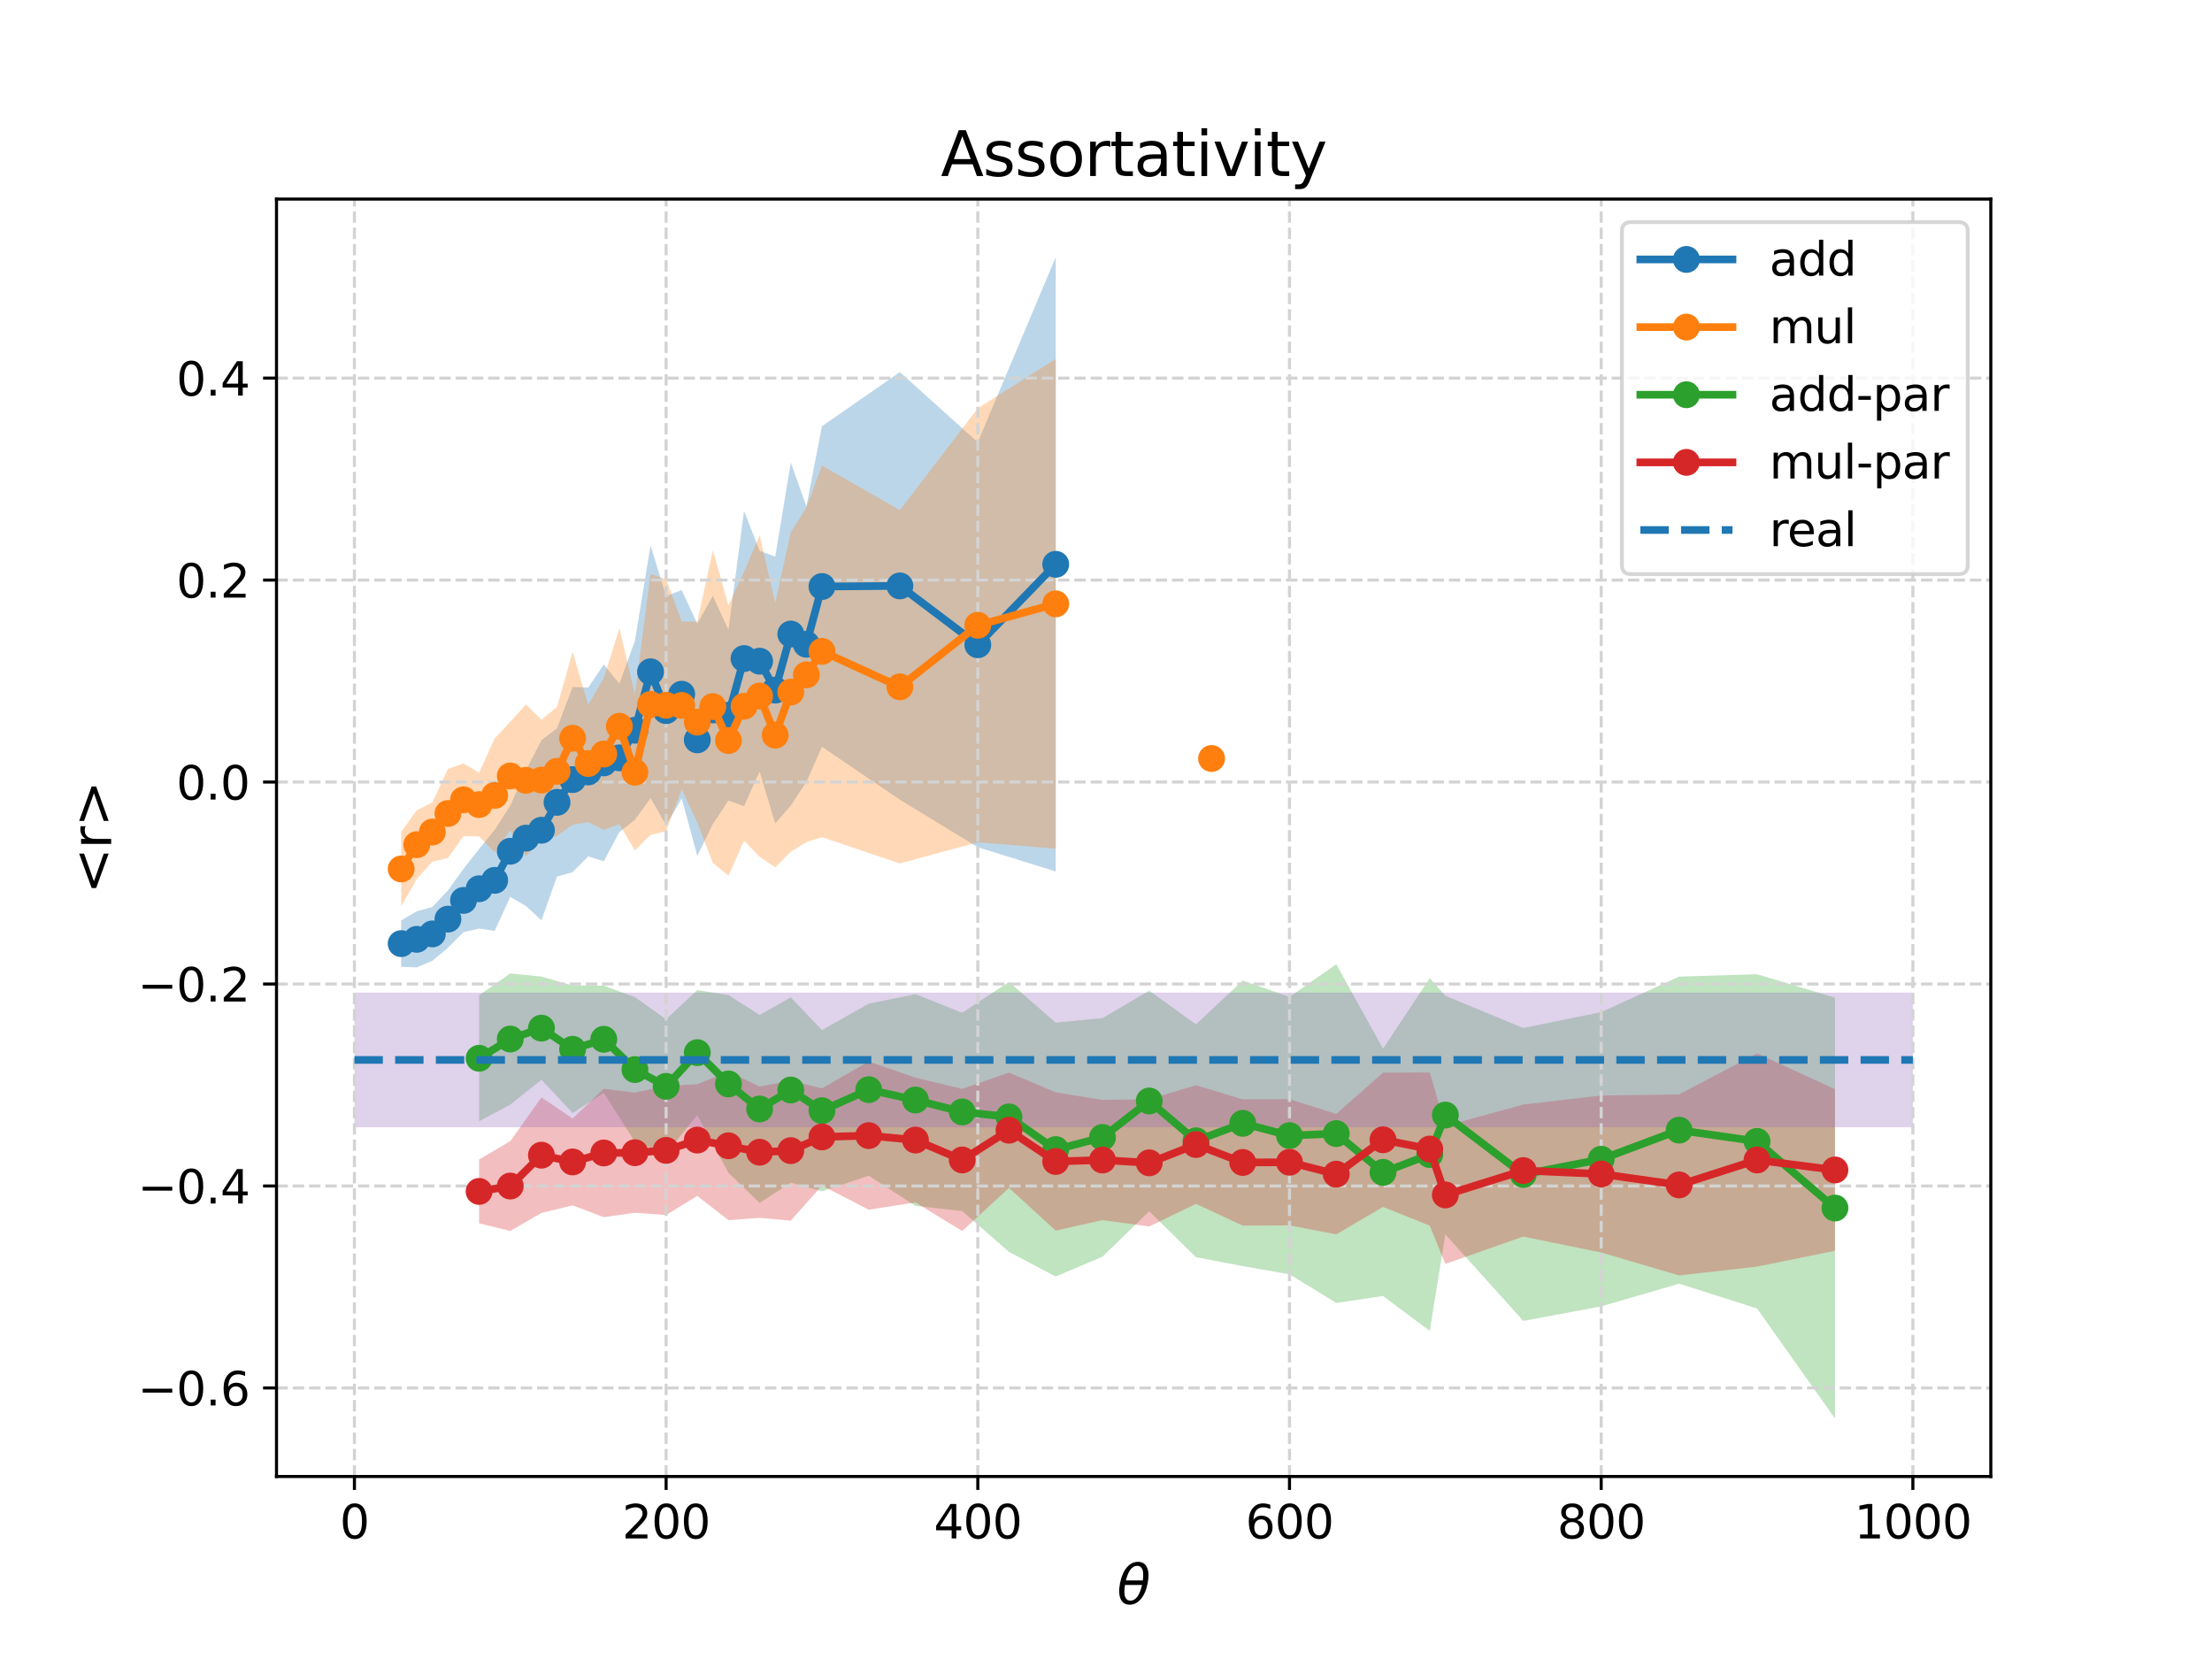<?xml version="1.0" encoding="utf-8" standalone="no"?>
<!DOCTYPE svg PUBLIC "-//W3C//DTD SVG 1.1//EN"
  "http://www.w3.org/Graphics/SVG/1.1/DTD/svg11.dtd">
<svg xmlns:xlink="http://www.w3.org/1999/xlink" width="576pt" height="432pt" viewBox="0 0 576 432" xmlns="http://www.w3.org/2000/svg" version="1.1">
 <defs>
  <style type="text/css">*{stroke-linejoin: round; stroke-linecap: butt}</style>
 </defs>
 <g id="figure_1">
  <g id="patch_1">
   <path d="M 0 432 
L 576 432 
L 576 0 
L 0 0 
z
" style="fill: #ffffff"/>
  </g>
  <g id="axes_1">
   <g id="patch_2">
    <path d="M 72 384.48 
L 518.4 384.48 
L 518.4 51.84 
L 72 51.84 
z
" style="fill: #ffffff"/>
   </g>
   <g id="PolyCollection_1">
    <path d="M 104.465 239.664 
L 104.465 251.77 
L 108.524 251.896 
L 112.582 250.205 
L 116.64 246.802 
L 120.698 242.72 
L 124.756 241.789 
L 128.815 242.391 
L 132.873 233.554 
L 136.931 235.917 
L 140.989 239.624 
L 145.047 228.245 
L 149.105 227.113 
L 153.164 223.01 
L 157.222 224.271 
L 161.28 216.676 
L 165.338 213.457 
L 169.396 207.845 
L 173.455 214.871 
L 177.513 207.897 
L 181.571 222.895 
L 185.629 214.563 
L 189.687 208.462 
L 193.745 209.935 
L 197.804 200.897 
L 201.862 214.45 
L 205.92 209.762 
L 209.978 203.637 
L 214.036 194.468 
L 234.327 208.243 
L 254.618 220.616 
L 274.909 226.93 
L 274.909 66.96 
L 274.909 66.96 
L 254.618 115.17 
L 234.327 96.897 
L 214.036 110.989 
L 209.978 131.876 
L 205.92 120.44 
L 201.862 144.948 
L 197.804 143.45 
L 193.745 133.046 
L 189.687 164.027 
L 185.629 155.165 
L 181.571 162.414 
L 177.513 153.647 
L 173.455 155.222 
L 169.396 142.02 
L 165.338 166.841 
L 161.28 178.012 
L 157.222 173.03 
L 153.164 179.031 
L 149.105 178.895 
L 145.047 189.614 
L 140.989 192.763 
L 136.931 200.589 
L 132.873 209.783 
L 128.815 216.082 
L 124.756 221.072 
L 120.698 226.212 
L 116.64 231.884 
L 112.582 236.164 
L 108.524 237.303 
L 104.465 239.664 
z
" clip-path="url(#p41d691b015)" style="fill: #1f77b4; fill-opacity: 0.3"/>
   </g>
   <g id="PolyCollection_2">
    <path d="M 104.465 216.55 
L 104.465 235.995 
L 108.524 228.903 
L 112.582 224.383 
L 116.64 223.429 
L 120.698 217.741 
L 124.756 217.803 
L 128.815 221.974 
L 132.873 216.187 
L 136.931 222.957 
L 140.989 218.854 
L 145.047 217.635 
L 149.105 214.777 
L 153.164 214.096 
L 157.222 216.09 
L 161.28 214.634 
L 165.338 221.466 
L 169.396 217.417 
L 173.455 216.453 
L 177.513 205.545 
L 181.571 214.216 
L 185.629 224.71 
L 189.687 228.021 
L 193.745 218.924 
L 197.804 223.116 
L 201.862 225.861 
L 205.92 221.798 
L 209.978 219.291 
L 214.036 218.006 
L 234.327 224.848 
L 254.618 219.326 
L 274.909 221.004 
L 274.909 93.478 
L 274.909 93.478 
L 254.618 106.31 
L 234.327 132.848 
L 214.036 121.213 
L 209.978 132.191 
L 205.92 138.645 
L 201.862 157.016 
L 197.804 139.378 
L 193.745 148.894 
L 189.687 157.65 
L 185.629 143.267 
L 181.571 161.858 
L 177.513 161.839 
L 173.455 150.833 
L 169.396 149.465 
L 165.338 180.73 
L 161.28 163.613 
L 157.222 176.602 
L 153.164 183.536 
L 149.105 169.701 
L 145.047 184.066 
L 140.989 187.408 
L 136.931 183.417 
L 132.873 187.935 
L 128.815 192.265 
L 124.756 201.228 
L 120.698 198.791 
L 116.64 200.238 
L 112.582 208.934 
L 108.524 210.999 
L 104.465 216.55 
z
" clip-path="url(#p41d691b015)" style="fill: #ff7f0e; fill-opacity: 0.3"/>
    <path d="M 315.491 127.643 
L 315.491 267.373 
L 315.491 127.643 
L 315.491 127.643 
z
" clip-path="url(#p41d691b015)" style="fill: #ff7f0e; fill-opacity: 0.3"/>
   </g>
   <g id="PolyCollection_3">
    <path d="M 124.756 259.166 
L 124.756 291.974 
L 132.873 287.645 
L 140.989 281.15 
L 149.105 289.832 
L 157.222 284.588 
L 165.338 297.372 
L 173.455 300.356 
L 181.571 290.387 
L 189.687 305.398 
L 197.804 313.244 
L 205.92 307.955 
L 214.036 310.193 
L 226.211 306.145 
L 238.385 314.004 
L 250.56 315.365 
L 262.735 325.993 
L 274.909 332.406 
L 287.084 327.229 
L 299.258 315.416 
L 311.433 327.371 
L 323.607 329.693 
L 335.782 331.823 
L 347.956 339.274 
L 360.131 337.476 
L 372.305 346.57 
L 376.364 321.433 
L 396.655 343.957 
L 416.945 340.177 
L 437.236 334.265 
L 457.527 340.721 
L 477.818 369.36 
L 477.818 259.781 
L 477.818 259.781 
L 457.527 253.691 
L 437.236 254.308 
L 416.945 263.554 
L 396.655 267.692 
L 376.364 259.295 
L 372.305 254.713 
L 360.131 273.081 
L 347.956 251.092 
L 335.782 259.594 
L 323.607 255.334 
L 311.433 266.733 
L 299.258 257.978 
L 287.084 265.118 
L 274.909 266.292 
L 262.735 255.682 
L 250.56 263.732 
L 238.385 258.875 
L 226.211 261.353 
L 214.036 268.242 
L 205.92 259.716 
L 197.804 264.304 
L 189.687 259.111 
L 181.571 257.827 
L 173.455 265.417 
L 165.338 259.656 
L 157.222 256.673 
L 149.105 256.632 
L 140.989 254.299 
L 132.873 253.477 
L 124.756 259.166 
z
" clip-path="url(#p41d691b015)" style="fill: #2ca02c; fill-opacity: 0.3"/>
   </g>
   <g id="PolyCollection_4">
    <path d="M 124.756 301.92 
L 124.756 318.559 
L 132.873 320.536 
L 140.989 315.856 
L 149.105 313.878 
L 157.222 316.934 
L 165.338 315.8 
L 173.455 316.392 
L 181.571 311.411 
L 189.687 317.731 
L 197.804 317.123 
L 205.92 317.854 
L 214.036 308.715 
L 226.211 315.001 
L 238.385 313.115 
L 250.56 320.555 
L 262.735 309.327 
L 274.909 320.451 
L 287.084 317.716 
L 299.258 319.365 
L 311.433 313.473 
L 323.607 319.151 
L 335.782 319.089 
L 347.956 321.425 
L 360.131 314.279 
L 372.305 319.151 
L 376.364 329.114 
L 396.655 322.005 
L 416.945 326.149 
L 437.236 332.123 
L 457.527 329.822 
L 477.818 325.702 
L 477.818 283.608 
L 477.818 283.608 
L 457.527 274.29 
L 437.236 284.97 
L 416.945 285.268 
L 396.655 287.617 
L 376.364 293.19 
L 372.305 279.267 
L 360.131 279.316 
L 347.956 290.069 
L 335.782 286.206 
L 323.607 286.26 
L 311.433 282.597 
L 299.258 286.238 
L 287.084 286.42 
L 274.909 284.442 
L 262.735 279.294 
L 250.56 283.542 
L 238.385 280.617 
L 226.211 276.413 
L 214.036 283.407 
L 205.92 281.391 
L 197.804 282.956 
L 189.687 278.987 
L 181.571 282.338 
L 173.455 282.731 
L 165.338 284.522 
L 157.222 283.524 
L 149.105 291.253 
L 140.989 285.756 
L 132.873 297.153 
L 124.756 301.92 
z
" clip-path="url(#p41d691b015)" style="fill: #d62728; fill-opacity: 0.3"/>
   </g>
   <g id="PolyCollection_5">
    <path d="M 92.291 258.474 
L 92.291 293.539 
L 498.109 293.539 
L 498.109 258.474 
L 498.109 258.474 
L 92.291 258.474 
z
" clip-path="url(#p41d691b015)" style="fill: #9467bd; fill-opacity: 0.3"/>
   </g>
   <g id="matplotlib.axis_1">
    <g id="xtick_1">
     <g id="line2d_1">
      <path d="M 92.291 384.48 
L 92.291 51.84 
" clip-path="url(#p41d691b015)" style="fill: none; stroke-dasharray: 2.96,1.28; stroke-dashoffset: 0; stroke: #d3d3d3; stroke-width: 0.8"/>
     </g>
     <g id="line2d_2">
      <defs>
       <path id="m07c02671c3" d="M 0 0 
L 0 3.5 
" style="stroke: #000000; stroke-width: 0.8"/>
      </defs>
      <g>
       <use xlink:href="#m07c02671c3" x="92.291" y="384.48" style="stroke: #000000; stroke-width: 0.8"/>
      </g>
     </g>
     <g id="text_1">
      <!-- 0 -->
      <g transform="translate(88.473 400.598) scale(0.12 -0.12)">
       <defs>
        <path id="DejaVuSans-30" d="M 2034 4250 
Q 1547 4250 1301 3770 
Q 1056 3291 1056 2328 
Q 1056 1369 1301 889 
Q 1547 409 2034 409 
Q 2525 409 2770 889 
Q 3016 1369 3016 2328 
Q 3016 3291 2770 3770 
Q 2525 4250 2034 4250 
z
M 2034 4750 
Q 2819 4750 3233 4129 
Q 3647 3509 3647 2328 
Q 3647 1150 3233 529 
Q 2819 -91 2034 -91 
Q 1250 -91 836 529 
Q 422 1150 422 2328 
Q 422 3509 836 4129 
Q 1250 4750 2034 4750 
z
" transform="scale(0.016)"/>
       </defs>
       <use xlink:href="#DejaVuSans-30"/>
      </g>
     </g>
    </g>
    <g id="xtick_2">
     <g id="line2d_3">
      <path d="M 173.455 384.48 
L 173.455 51.84 
" clip-path="url(#p41d691b015)" style="fill: none; stroke-dasharray: 2.96,1.28; stroke-dashoffset: 0; stroke: #d3d3d3; stroke-width: 0.8"/>
     </g>
     <g id="line2d_4">
      <g>
       <use xlink:href="#m07c02671c3" x="173.455" y="384.48" style="stroke: #000000; stroke-width: 0.8"/>
      </g>
     </g>
     <g id="text_2">
      <!-- 200 -->
      <g transform="translate(162.002 400.598) scale(0.12 -0.12)">
       <defs>
        <path id="DejaVuSans-32" d="M 1228 531 
L 3431 531 
L 3431 0 
L 469 0 
L 469 531 
Q 828 903 1448 1529 
Q 2069 2156 2228 2338 
Q 2531 2678 2651 2914 
Q 2772 3150 2772 3378 
Q 2772 3750 2511 3984 
Q 2250 4219 1831 4219 
Q 1534 4219 1204 4116 
Q 875 4013 500 3803 
L 500 4441 
Q 881 4594 1212 4672 
Q 1544 4750 1819 4750 
Q 2544 4750 2975 4387 
Q 3406 4025 3406 3419 
Q 3406 3131 3298 2873 
Q 3191 2616 2906 2266 
Q 2828 2175 2409 1742 
Q 1991 1309 1228 531 
z
" transform="scale(0.016)"/>
       </defs>
       <use xlink:href="#DejaVuSans-32"/>
       <use xlink:href="#DejaVuSans-30" x="63.623"/>
       <use xlink:href="#DejaVuSans-30" x="127.246"/>
      </g>
     </g>
    </g>
    <g id="xtick_3">
     <g id="line2d_5">
      <path d="M 254.618 384.48 
L 254.618 51.84 
" clip-path="url(#p41d691b015)" style="fill: none; stroke-dasharray: 2.96,1.28; stroke-dashoffset: 0; stroke: #d3d3d3; stroke-width: 0.8"/>
     </g>
     <g id="line2d_6">
      <g>
       <use xlink:href="#m07c02671c3" x="254.618" y="384.48" style="stroke: #000000; stroke-width: 0.8"/>
      </g>
     </g>
     <g id="text_3">
      <!-- 400 -->
      <g transform="translate(243.166 400.598) scale(0.12 -0.12)">
       <defs>
        <path id="DejaVuSans-34" d="M 2419 4116 
L 825 1625 
L 2419 1625 
L 2419 4116 
z
M 2253 4666 
L 3047 4666 
L 3047 1625 
L 3713 1625 
L 3713 1100 
L 3047 1100 
L 3047 0 
L 2419 0 
L 2419 1100 
L 313 1100 
L 313 1709 
L 2253 4666 
z
" transform="scale(0.016)"/>
       </defs>
       <use xlink:href="#DejaVuSans-34"/>
       <use xlink:href="#DejaVuSans-30" x="63.623"/>
       <use xlink:href="#DejaVuSans-30" x="127.246"/>
      </g>
     </g>
    </g>
    <g id="xtick_4">
     <g id="line2d_7">
      <path d="M 335.782 384.48 
L 335.782 51.84 
" clip-path="url(#p41d691b015)" style="fill: none; stroke-dasharray: 2.96,1.28; stroke-dashoffset: 0; stroke: #d3d3d3; stroke-width: 0.8"/>
     </g>
     <g id="line2d_8">
      <g>
       <use xlink:href="#m07c02671c3" x="335.782" y="384.48" style="stroke: #000000; stroke-width: 0.8"/>
      </g>
     </g>
     <g id="text_4">
      <!-- 600 -->
      <g transform="translate(324.329 400.598) scale(0.12 -0.12)">
       <defs>
        <path id="DejaVuSans-36" d="M 2113 2584 
Q 1688 2584 1439 2293 
Q 1191 2003 1191 1497 
Q 1191 994 1439 701 
Q 1688 409 2113 409 
Q 2538 409 2786 701 
Q 3034 994 3034 1497 
Q 3034 2003 2786 2293 
Q 2538 2584 2113 2584 
z
M 3366 4563 
L 3366 3988 
Q 3128 4100 2886 4159 
Q 2644 4219 2406 4219 
Q 1781 4219 1451 3797 
Q 1122 3375 1075 2522 
Q 1259 2794 1537 2939 
Q 1816 3084 2150 3084 
Q 2853 3084 3261 2657 
Q 3669 2231 3669 1497 
Q 3669 778 3244 343 
Q 2819 -91 2113 -91 
Q 1303 -91 875 529 
Q 447 1150 447 2328 
Q 447 3434 972 4092 
Q 1497 4750 2381 4750 
Q 2619 4750 2861 4703 
Q 3103 4656 3366 4563 
z
" transform="scale(0.016)"/>
       </defs>
       <use xlink:href="#DejaVuSans-36"/>
       <use xlink:href="#DejaVuSans-30" x="63.623"/>
       <use xlink:href="#DejaVuSans-30" x="127.246"/>
      </g>
     </g>
    </g>
    <g id="xtick_5">
     <g id="line2d_9">
      <path d="M 416.945 384.48 
L 416.945 51.84 
" clip-path="url(#p41d691b015)" style="fill: none; stroke-dasharray: 2.96,1.28; stroke-dashoffset: 0; stroke: #d3d3d3; stroke-width: 0.8"/>
     </g>
     <g id="line2d_10">
      <g>
       <use xlink:href="#m07c02671c3" x="416.945" y="384.48" style="stroke: #000000; stroke-width: 0.8"/>
      </g>
     </g>
     <g id="text_5">
      <!-- 800 -->
      <g transform="translate(405.493 400.598) scale(0.12 -0.12)">
       <defs>
        <path id="DejaVuSans-38" d="M 2034 2216 
Q 1584 2216 1326 1975 
Q 1069 1734 1069 1313 
Q 1069 891 1326 650 
Q 1584 409 2034 409 
Q 2484 409 2743 651 
Q 3003 894 3003 1313 
Q 3003 1734 2745 1975 
Q 2488 2216 2034 2216 
z
M 1403 2484 
Q 997 2584 770 2862 
Q 544 3141 544 3541 
Q 544 4100 942 4425 
Q 1341 4750 2034 4750 
Q 2731 4750 3128 4425 
Q 3525 4100 3525 3541 
Q 3525 3141 3298 2862 
Q 3072 2584 2669 2484 
Q 3125 2378 3379 2068 
Q 3634 1759 3634 1313 
Q 3634 634 3220 271 
Q 2806 -91 2034 -91 
Q 1263 -91 848 271 
Q 434 634 434 1313 
Q 434 1759 690 2068 
Q 947 2378 1403 2484 
z
M 1172 3481 
Q 1172 3119 1398 2916 
Q 1625 2713 2034 2713 
Q 2441 2713 2670 2916 
Q 2900 3119 2900 3481 
Q 2900 3844 2670 4047 
Q 2441 4250 2034 4250 
Q 1625 4250 1398 4047 
Q 1172 3844 1172 3481 
z
" transform="scale(0.016)"/>
       </defs>
       <use xlink:href="#DejaVuSans-38"/>
       <use xlink:href="#DejaVuSans-30" x="63.623"/>
       <use xlink:href="#DejaVuSans-30" x="127.246"/>
      </g>
     </g>
    </g>
    <g id="xtick_6">
     <g id="line2d_11">
      <path d="M 498.109 384.48 
L 498.109 51.84 
" clip-path="url(#p41d691b015)" style="fill: none; stroke-dasharray: 2.96,1.28; stroke-dashoffset: 0; stroke: #d3d3d3; stroke-width: 0.8"/>
     </g>
     <g id="line2d_12">
      <g>
       <use xlink:href="#m07c02671c3" x="498.109" y="384.48" style="stroke: #000000; stroke-width: 0.8"/>
      </g>
     </g>
     <g id="text_6">
      <!-- 1000 -->
      <g transform="translate(482.839 400.598) scale(0.12 -0.12)">
       <defs>
        <path id="DejaVuSans-31" d="M 794 531 
L 1825 531 
L 1825 4091 
L 703 3866 
L 703 4441 
L 1819 4666 
L 2450 4666 
L 2450 531 
L 3481 531 
L 3481 0 
L 794 0 
L 794 531 
z
" transform="scale(0.016)"/>
       </defs>
       <use xlink:href="#DejaVuSans-31"/>
       <use xlink:href="#DejaVuSans-30" x="63.623"/>
       <use xlink:href="#DejaVuSans-30" x="127.246"/>
       <use xlink:href="#DejaVuSans-30" x="190.869"/>
      </g>
     </g>
    </g>
    <g id="text_7">
     <!-- $\theta$ -->
     <g transform="translate(290.86 417.732) scale(0.14 -0.14)">
      <defs>
       <path id="DejaVuSans-Oblique-3b8" d="M 2913 2219 
L 925 2219 
Q 791 1284 928 888 
Q 1100 400 1566 400 
Q 2034 400 2391 891 
Q 2703 1322 2913 2219 
z
M 3009 2750 
Q 3094 3638 2984 3950 
Q 2813 4444 2353 4444 
Q 1875 4444 1525 3956 
Q 1250 3563 1034 2750 
L 3009 2750 
z
M 2444 4913 
Q 3194 4913 3494 4250 
Q 3794 3591 3566 2422 
Q 3341 1256 2781 594 
Q 2225 -72 1475 -72 
Q 722 -72 425 594 
Q 128 1256 353 2422 
Q 581 3591 1134 4250 
Q 1691 4913 2444 4913 
z
" transform="scale(0.016)"/>
      </defs>
      <use xlink:href="#DejaVuSans-Oblique-3b8" transform="translate(0 0.234)"/>
     </g>
    </g>
   </g>
   <g id="matplotlib.axis_2">
    <g id="ytick_1">
     <g id="line2d_13">
      <path d="M 72 361.414 
L 518.4 361.414 
" clip-path="url(#p41d691b015)" style="fill: none; stroke-dasharray: 2.96,1.28; stroke-dashoffset: 0; stroke: #d3d3d3; stroke-width: 0.8"/>
     </g>
     <g id="line2d_14">
      <defs>
       <path id="m428e7b9126" d="M 0 0 
L -3.5 0 
" style="stroke: #000000; stroke-width: 0.8"/>
      </defs>
      <g>
       <use xlink:href="#m428e7b9126" x="72" y="361.414" style="stroke: #000000; stroke-width: 0.8"/>
      </g>
     </g>
     <g id="text_8">
      <!-- −0.6 -->
      <g transform="translate(35.861 365.973) scale(0.12 -0.12)">
       <defs>
        <path id="DejaVuSans-2212" d="M 678 2272 
L 4684 2272 
L 4684 1741 
L 678 1741 
L 678 2272 
z
" transform="scale(0.016)"/>
        <path id="DejaVuSans-2e" d="M 684 794 
L 1344 794 
L 1344 0 
L 684 0 
L 684 794 
z
" transform="scale(0.016)"/>
       </defs>
       <use xlink:href="#DejaVuSans-2212"/>
       <use xlink:href="#DejaVuSans-30" x="83.789"/>
       <use xlink:href="#DejaVuSans-2e" x="147.412"/>
       <use xlink:href="#DejaVuSans-36" x="179.199"/>
      </g>
     </g>
    </g>
    <g id="ytick_2">
     <g id="line2d_15">
      <path d="M 72 308.823 
L 518.4 308.823 
" clip-path="url(#p41d691b015)" style="fill: none; stroke-dasharray: 2.96,1.28; stroke-dashoffset: 0; stroke: #d3d3d3; stroke-width: 0.8"/>
     </g>
     <g id="line2d_16">
      <g>
       <use xlink:href="#m428e7b9126" x="72" y="308.823" style="stroke: #000000; stroke-width: 0.8"/>
      </g>
     </g>
     <g id="text_9">
      <!-- −0.4 -->
      <g transform="translate(35.861 313.383) scale(0.12 -0.12)">
       <use xlink:href="#DejaVuSans-2212"/>
       <use xlink:href="#DejaVuSans-30" x="83.789"/>
       <use xlink:href="#DejaVuSans-2e" x="147.412"/>
       <use xlink:href="#DejaVuSans-34" x="179.199"/>
      </g>
     </g>
    </g>
    <g id="ytick_3">
     <g id="line2d_17">
      <path d="M 72 256.233 
L 518.4 256.233 
" clip-path="url(#p41d691b015)" style="fill: none; stroke-dasharray: 2.96,1.28; stroke-dashoffset: 0; stroke: #d3d3d3; stroke-width: 0.8"/>
     </g>
     <g id="line2d_18">
      <g>
       <use xlink:href="#m428e7b9126" x="72" y="256.233" style="stroke: #000000; stroke-width: 0.8"/>
      </g>
     </g>
     <g id="text_10">
      <!-- −0.2 -->
      <g transform="translate(35.861 260.792) scale(0.12 -0.12)">
       <use xlink:href="#DejaVuSans-2212"/>
       <use xlink:href="#DejaVuSans-30" x="83.789"/>
       <use xlink:href="#DejaVuSans-2e" x="147.412"/>
       <use xlink:href="#DejaVuSans-32" x="179.199"/>
      </g>
     </g>
    </g>
    <g id="ytick_4">
     <g id="line2d_19">
      <path d="M 72 203.643 
L 518.4 203.643 
" clip-path="url(#p41d691b015)" style="fill: none; stroke-dasharray: 2.96,1.28; stroke-dashoffset: 0; stroke: #d3d3d3; stroke-width: 0.8"/>
     </g>
     <g id="line2d_20">
      <g>
       <use xlink:href="#m428e7b9126" x="72" y="203.643" style="stroke: #000000; stroke-width: 0.8"/>
      </g>
     </g>
     <g id="text_11">
      <!-- 0.0 -->
      <g transform="translate(45.916 208.202) scale(0.12 -0.12)">
       <use xlink:href="#DejaVuSans-30"/>
       <use xlink:href="#DejaVuSans-2e" x="63.623"/>
       <use xlink:href="#DejaVuSans-30" x="95.41"/>
      </g>
     </g>
    </g>
    <g id="ytick_5">
     <g id="line2d_21">
      <path d="M 72 151.052 
L 518.4 151.052 
" clip-path="url(#p41d691b015)" style="fill: none; stroke-dasharray: 2.96,1.28; stroke-dashoffset: 0; stroke: #d3d3d3; stroke-width: 0.8"/>
     </g>
     <g id="line2d_22">
      <g>
       <use xlink:href="#m428e7b9126" x="72" y="151.052" style="stroke: #000000; stroke-width: 0.8"/>
      </g>
     </g>
     <g id="text_12">
      <!-- 0.2 -->
      <g transform="translate(45.916 155.612) scale(0.12 -0.12)">
       <use xlink:href="#DejaVuSans-30"/>
       <use xlink:href="#DejaVuSans-2e" x="63.623"/>
       <use xlink:href="#DejaVuSans-32" x="95.41"/>
      </g>
     </g>
    </g>
    <g id="ytick_6">
     <g id="line2d_23">
      <path d="M 72 98.462 
L 518.4 98.462 
" clip-path="url(#p41d691b015)" style="fill: none; stroke-dasharray: 2.96,1.28; stroke-dashoffset: 0; stroke: #d3d3d3; stroke-width: 0.8"/>
     </g>
     <g id="line2d_24">
      <g>
       <use xlink:href="#m428e7b9126" x="72" y="98.462" style="stroke: #000000; stroke-width: 0.8"/>
      </g>
     </g>
     <g id="text_13">
      <!-- 0.4 -->
      <g transform="translate(45.916 103.021) scale(0.12 -0.12)">
       <use xlink:href="#DejaVuSans-30"/>
       <use xlink:href="#DejaVuSans-2e" x="63.623"/>
       <use xlink:href="#DejaVuSans-34" x="95.41"/>
      </g>
     </g>
    </g>
    <g id="text_14">
     <!-- &lt;r&gt; -->
     <g transform="translate(28.949 232.769) rotate(-90) scale(0.14 -0.14)">
      <defs>
       <path id="DejaVuSans-3c" d="M 4684 3150 
L 1459 2003 
L 4684 863 
L 4684 294 
L 678 1747 
L 678 2266 
L 4684 3719 
L 4684 3150 
z
" transform="scale(0.016)"/>
       <path id="DejaVuSans-72" d="M 2631 2963 
Q 2534 3019 2420 3045 
Q 2306 3072 2169 3072 
Q 1681 3072 1420 2755 
Q 1159 2438 1159 1844 
L 1159 0 
L 581 0 
L 581 3500 
L 1159 3500 
L 1159 2956 
Q 1341 3275 1631 3429 
Q 1922 3584 2338 3584 
Q 2397 3584 2469 3576 
Q 2541 3569 2628 3553 
L 2631 2963 
z
" transform="scale(0.016)"/>
       <path id="DejaVuSans-3e" d="M 678 3150 
L 678 3719 
L 4684 2266 
L 4684 1747 
L 678 294 
L 678 863 
L 3897 2003 
L 678 3150 
z
" transform="scale(0.016)"/>
      </defs>
      <use xlink:href="#DejaVuSans-3c"/>
      <use xlink:href="#DejaVuSans-72" x="83.789"/>
      <use xlink:href="#DejaVuSans-3e" x="124.902"/>
     </g>
    </g>
   </g>
   <g id="line2d_25">
    <path d="M 104.465 245.717 
L 108.524 244.6 
L 112.582 243.185 
L 116.64 239.343 
L 120.698 234.466 
L 124.756 231.43 
L 128.815 229.237 
L 132.873 221.668 
L 136.931 218.253 
L 140.989 216.193 
L 145.047 208.929 
L 149.105 203.004 
L 153.164 201.02 
L 157.222 198.65 
L 161.28 197.344 
L 165.338 190.149 
L 169.396 174.932 
L 173.455 185.046 
L 177.513 180.772 
L 181.571 192.655 
L 185.629 184.864 
L 189.687 186.244 
L 193.745 171.49 
L 197.804 172.173 
L 201.862 179.699 
L 205.92 165.101 
L 209.978 167.757 
L 214.036 152.729 
L 234.327 152.57 
L 254.618 167.893 
L 274.909 146.945 
" clip-path="url(#p41d691b015)" style="fill: none; stroke: #1f77b4; stroke-width: 2; stroke-linecap: square"/>
    <defs>
     <path id="ma018780e17" d="M 0 3 
C 0.796 3 1.559 2.684 2.121 2.121 
C 2.684 1.559 3 0.796 3 0 
C 3 -0.796 2.684 -1.559 2.121 -2.121 
C 1.559 -2.684 0.796 -3 0 -3 
C -0.796 -3 -1.559 -2.684 -2.121 -2.121 
C -2.684 -1.559 -3 -0.796 -3 0 
C -3 0.796 -2.684 1.559 -2.121 2.121 
C -1.559 2.684 -0.796 3 0 3 
z
" style="stroke: #1f77b4"/>
    </defs>
    <g clip-path="url(#p41d691b015)">
     <use xlink:href="#ma018780e17" x="104.465" y="245.717" style="fill: #1f77b4; stroke: #1f77b4"/>
     <use xlink:href="#ma018780e17" x="108.524" y="244.6" style="fill: #1f77b4; stroke: #1f77b4"/>
     <use xlink:href="#ma018780e17" x="112.582" y="243.185" style="fill: #1f77b4; stroke: #1f77b4"/>
     <use xlink:href="#ma018780e17" x="116.64" y="239.343" style="fill: #1f77b4; stroke: #1f77b4"/>
     <use xlink:href="#ma018780e17" x="120.698" y="234.466" style="fill: #1f77b4; stroke: #1f77b4"/>
     <use xlink:href="#ma018780e17" x="124.756" y="231.43" style="fill: #1f77b4; stroke: #1f77b4"/>
     <use xlink:href="#ma018780e17" x="128.815" y="229.237" style="fill: #1f77b4; stroke: #1f77b4"/>
     <use xlink:href="#ma018780e17" x="132.873" y="221.668" style="fill: #1f77b4; stroke: #1f77b4"/>
     <use xlink:href="#ma018780e17" x="136.931" y="218.253" style="fill: #1f77b4; stroke: #1f77b4"/>
     <use xlink:href="#ma018780e17" x="140.989" y="216.193" style="fill: #1f77b4; stroke: #1f77b4"/>
     <use xlink:href="#ma018780e17" x="145.047" y="208.929" style="fill: #1f77b4; stroke: #1f77b4"/>
     <use xlink:href="#ma018780e17" x="149.105" y="203.004" style="fill: #1f77b4; stroke: #1f77b4"/>
     <use xlink:href="#ma018780e17" x="153.164" y="201.02" style="fill: #1f77b4; stroke: #1f77b4"/>
     <use xlink:href="#ma018780e17" x="157.222" y="198.65" style="fill: #1f77b4; stroke: #1f77b4"/>
     <use xlink:href="#ma018780e17" x="161.28" y="197.344" style="fill: #1f77b4; stroke: #1f77b4"/>
     <use xlink:href="#ma018780e17" x="165.338" y="190.149" style="fill: #1f77b4; stroke: #1f77b4"/>
     <use xlink:href="#ma018780e17" x="169.396" y="174.932" style="fill: #1f77b4; stroke: #1f77b4"/>
     <use xlink:href="#ma018780e17" x="173.455" y="185.046" style="fill: #1f77b4; stroke: #1f77b4"/>
     <use xlink:href="#ma018780e17" x="177.513" y="180.772" style="fill: #1f77b4; stroke: #1f77b4"/>
     <use xlink:href="#ma018780e17" x="181.571" y="192.655" style="fill: #1f77b4; stroke: #1f77b4"/>
     <use xlink:href="#ma018780e17" x="185.629" y="184.864" style="fill: #1f77b4; stroke: #1f77b4"/>
     <use xlink:href="#ma018780e17" x="189.687" y="186.244" style="fill: #1f77b4; stroke: #1f77b4"/>
     <use xlink:href="#ma018780e17" x="193.745" y="171.49" style="fill: #1f77b4; stroke: #1f77b4"/>
     <use xlink:href="#ma018780e17" x="197.804" y="172.173" style="fill: #1f77b4; stroke: #1f77b4"/>
     <use xlink:href="#ma018780e17" x="201.862" y="179.699" style="fill: #1f77b4; stroke: #1f77b4"/>
     <use xlink:href="#ma018780e17" x="205.92" y="165.101" style="fill: #1f77b4; stroke: #1f77b4"/>
     <use xlink:href="#ma018780e17" x="209.978" y="167.757" style="fill: #1f77b4; stroke: #1f77b4"/>
     <use xlink:href="#ma018780e17" x="214.036" y="152.729" style="fill: #1f77b4; stroke: #1f77b4"/>
     <use xlink:href="#ma018780e17" x="234.327" y="152.57" style="fill: #1f77b4; stroke: #1f77b4"/>
     <use xlink:href="#ma018780e17" x="254.618" y="167.893" style="fill: #1f77b4; stroke: #1f77b4"/>
     <use xlink:href="#ma018780e17" x="274.909" y="146.945" style="fill: #1f77b4; stroke: #1f77b4"/>
    </g>
   </g>
   <g id="line2d_26">
    <path d="M 104.465 226.272 
L 108.524 219.951 
L 112.582 216.659 
L 116.64 211.834 
L 120.698 208.266 
L 124.756 209.515 
L 128.815 207.119 
L 132.873 202.061 
L 136.931 203.187 
L 140.989 203.131 
L 145.047 200.851 
L 149.105 192.239 
L 153.164 198.816 
L 157.222 196.346 
L 161.28 189.123 
L 165.338 201.098 
L 169.396 183.441 
L 173.455 183.643 
L 177.513 183.692 
L 181.571 188.037 
L 185.629 183.989 
L 189.687 192.835 
L 193.745 183.909 
L 197.804 181.247 
L 201.862 191.438 
L 205.92 180.222 
L 209.978 175.741 
L 214.036 169.61 
L 234.327 178.848 
L 254.618 162.818 
L 274.909 157.241 
M 315.491 197.508 
" clip-path="url(#p41d691b015)" style="fill: none; stroke: #ff7f0e; stroke-width: 2; stroke-linecap: square"/>
    <defs>
     <path id="m44a3846832" d="M 0 3 
C 0.796 3 1.559 2.684 2.121 2.121 
C 2.684 1.559 3 0.796 3 0 
C 3 -0.796 2.684 -1.559 2.121 -2.121 
C 1.559 -2.684 0.796 -3 0 -3 
C -0.796 -3 -1.559 -2.684 -2.121 -2.121 
C -2.684 -1.559 -3 -0.796 -3 0 
C -3 0.796 -2.684 1.559 -2.121 2.121 
C -1.559 2.684 -0.796 3 0 3 
z
" style="stroke: #ff7f0e"/>
    </defs>
    <g clip-path="url(#p41d691b015)">
     <use xlink:href="#m44a3846832" x="104.465" y="226.272" style="fill: #ff7f0e; stroke: #ff7f0e"/>
     <use xlink:href="#m44a3846832" x="108.524" y="219.951" style="fill: #ff7f0e; stroke: #ff7f0e"/>
     <use xlink:href="#m44a3846832" x="112.582" y="216.659" style="fill: #ff7f0e; stroke: #ff7f0e"/>
     <use xlink:href="#m44a3846832" x="116.64" y="211.834" style="fill: #ff7f0e; stroke: #ff7f0e"/>
     <use xlink:href="#m44a3846832" x="120.698" y="208.266" style="fill: #ff7f0e; stroke: #ff7f0e"/>
     <use xlink:href="#m44a3846832" x="124.756" y="209.515" style="fill: #ff7f0e; stroke: #ff7f0e"/>
     <use xlink:href="#m44a3846832" x="128.815" y="207.119" style="fill: #ff7f0e; stroke: #ff7f0e"/>
     <use xlink:href="#m44a3846832" x="132.873" y="202.061" style="fill: #ff7f0e; stroke: #ff7f0e"/>
     <use xlink:href="#m44a3846832" x="136.931" y="203.187" style="fill: #ff7f0e; stroke: #ff7f0e"/>
     <use xlink:href="#m44a3846832" x="140.989" y="203.131" style="fill: #ff7f0e; stroke: #ff7f0e"/>
     <use xlink:href="#m44a3846832" x="145.047" y="200.851" style="fill: #ff7f0e; stroke: #ff7f0e"/>
     <use xlink:href="#m44a3846832" x="149.105" y="192.239" style="fill: #ff7f0e; stroke: #ff7f0e"/>
     <use xlink:href="#m44a3846832" x="153.164" y="198.816" style="fill: #ff7f0e; stroke: #ff7f0e"/>
     <use xlink:href="#m44a3846832" x="157.222" y="196.346" style="fill: #ff7f0e; stroke: #ff7f0e"/>
     <use xlink:href="#m44a3846832" x="161.28" y="189.123" style="fill: #ff7f0e; stroke: #ff7f0e"/>
     <use xlink:href="#m44a3846832" x="165.338" y="201.098" style="fill: #ff7f0e; stroke: #ff7f0e"/>
     <use xlink:href="#m44a3846832" x="169.396" y="183.441" style="fill: #ff7f0e; stroke: #ff7f0e"/>
     <use xlink:href="#m44a3846832" x="173.455" y="183.643" style="fill: #ff7f0e; stroke: #ff7f0e"/>
     <use xlink:href="#m44a3846832" x="177.513" y="183.692" style="fill: #ff7f0e; stroke: #ff7f0e"/>
     <use xlink:href="#m44a3846832" x="181.571" y="188.037" style="fill: #ff7f0e; stroke: #ff7f0e"/>
     <use xlink:href="#m44a3846832" x="185.629" y="183.989" style="fill: #ff7f0e; stroke: #ff7f0e"/>
     <use xlink:href="#m44a3846832" x="189.687" y="192.835" style="fill: #ff7f0e; stroke: #ff7f0e"/>
     <use xlink:href="#m44a3846832" x="193.745" y="183.909" style="fill: #ff7f0e; stroke: #ff7f0e"/>
     <use xlink:href="#m44a3846832" x="197.804" y="181.247" style="fill: #ff7f0e; stroke: #ff7f0e"/>
     <use xlink:href="#m44a3846832" x="201.862" y="191.438" style="fill: #ff7f0e; stroke: #ff7f0e"/>
     <use xlink:href="#m44a3846832" x="205.92" y="180.222" style="fill: #ff7f0e; stroke: #ff7f0e"/>
     <use xlink:href="#m44a3846832" x="209.978" y="175.741" style="fill: #ff7f0e; stroke: #ff7f0e"/>
     <use xlink:href="#m44a3846832" x="214.036" y="169.61" style="fill: #ff7f0e; stroke: #ff7f0e"/>
     <use xlink:href="#m44a3846832" x="234.327" y="178.848" style="fill: #ff7f0e; stroke: #ff7f0e"/>
     <use xlink:href="#m44a3846832" x="254.618" y="162.818" style="fill: #ff7f0e; stroke: #ff7f0e"/>
     <use xlink:href="#m44a3846832" x="274.909" y="157.241" style="fill: #ff7f0e; stroke: #ff7f0e"/>
     <use xlink:href="#m44a3846832" x="315.491" y="197.508" style="fill: #ff7f0e; stroke: #ff7f0e"/>
    </g>
   </g>
   <g id="line2d_27">
    <path d="M 124.756 275.57 
L 132.873 270.561 
L 140.989 267.725 
L 149.105 273.232 
L 157.222 270.631 
L 165.338 278.514 
L 173.455 282.886 
L 181.571 274.107 
L 189.687 282.255 
L 197.804 288.774 
L 205.92 283.836 
L 214.036 289.217 
L 226.211 283.749 
L 238.385 286.44 
L 250.56 289.548 
L 262.735 290.837 
L 274.909 299.349 
L 287.084 296.174 
L 299.258 286.697 
L 311.433 297.052 
L 323.607 292.514 
L 335.782 295.708 
L 347.956 295.183 
L 360.131 305.278 
L 372.305 300.641 
L 376.364 290.364 
L 396.655 305.824 
L 416.945 301.866 
L 437.236 294.287 
L 457.527 297.206 
L 477.818 314.57 
" clip-path="url(#p41d691b015)" style="fill: none; stroke: #2ca02c; stroke-width: 2; stroke-linecap: square"/>
    <defs>
     <path id="mda6d349a9c" d="M 0 3 
C 0.796 3 1.559 2.684 2.121 2.121 
C 2.684 1.559 3 0.796 3 0 
C 3 -0.796 2.684 -1.559 2.121 -2.121 
C 1.559 -2.684 0.796 -3 0 -3 
C -0.796 -3 -1.559 -2.684 -2.121 -2.121 
C -2.684 -1.559 -3 -0.796 -3 0 
C -3 0.796 -2.684 1.559 -2.121 2.121 
C -1.559 2.684 -0.796 3 0 3 
z
" style="stroke: #2ca02c"/>
    </defs>
    <g clip-path="url(#p41d691b015)">
     <use xlink:href="#mda6d349a9c" x="124.756" y="275.57" style="fill: #2ca02c; stroke: #2ca02c"/>
     <use xlink:href="#mda6d349a9c" x="132.873" y="270.561" style="fill: #2ca02c; stroke: #2ca02c"/>
     <use xlink:href="#mda6d349a9c" x="140.989" y="267.725" style="fill: #2ca02c; stroke: #2ca02c"/>
     <use xlink:href="#mda6d349a9c" x="149.105" y="273.232" style="fill: #2ca02c; stroke: #2ca02c"/>
     <use xlink:href="#mda6d349a9c" x="157.222" y="270.631" style="fill: #2ca02c; stroke: #2ca02c"/>
     <use xlink:href="#mda6d349a9c" x="165.338" y="278.514" style="fill: #2ca02c; stroke: #2ca02c"/>
     <use xlink:href="#mda6d349a9c" x="173.455" y="282.886" style="fill: #2ca02c; stroke: #2ca02c"/>
     <use xlink:href="#mda6d349a9c" x="181.571" y="274.107" style="fill: #2ca02c; stroke: #2ca02c"/>
     <use xlink:href="#mda6d349a9c" x="189.687" y="282.255" style="fill: #2ca02c; stroke: #2ca02c"/>
     <use xlink:href="#mda6d349a9c" x="197.804" y="288.774" style="fill: #2ca02c; stroke: #2ca02c"/>
     <use xlink:href="#mda6d349a9c" x="205.92" y="283.836" style="fill: #2ca02c; stroke: #2ca02c"/>
     <use xlink:href="#mda6d349a9c" x="214.036" y="289.217" style="fill: #2ca02c; stroke: #2ca02c"/>
     <use xlink:href="#mda6d349a9c" x="226.211" y="283.749" style="fill: #2ca02c; stroke: #2ca02c"/>
     <use xlink:href="#mda6d349a9c" x="238.385" y="286.44" style="fill: #2ca02c; stroke: #2ca02c"/>
     <use xlink:href="#mda6d349a9c" x="250.56" y="289.548" style="fill: #2ca02c; stroke: #2ca02c"/>
     <use xlink:href="#mda6d349a9c" x="262.735" y="290.837" style="fill: #2ca02c; stroke: #2ca02c"/>
     <use xlink:href="#mda6d349a9c" x="274.909" y="299.349" style="fill: #2ca02c; stroke: #2ca02c"/>
     <use xlink:href="#mda6d349a9c" x="287.084" y="296.174" style="fill: #2ca02c; stroke: #2ca02c"/>
     <use xlink:href="#mda6d349a9c" x="299.258" y="286.697" style="fill: #2ca02c; stroke: #2ca02c"/>
     <use xlink:href="#mda6d349a9c" x="311.433" y="297.052" style="fill: #2ca02c; stroke: #2ca02c"/>
     <use xlink:href="#mda6d349a9c" x="323.607" y="292.514" style="fill: #2ca02c; stroke: #2ca02c"/>
     <use xlink:href="#mda6d349a9c" x="335.782" y="295.708" style="fill: #2ca02c; stroke: #2ca02c"/>
     <use xlink:href="#mda6d349a9c" x="347.956" y="295.183" style="fill: #2ca02c; stroke: #2ca02c"/>
     <use xlink:href="#mda6d349a9c" x="360.131" y="305.278" style="fill: #2ca02c; stroke: #2ca02c"/>
     <use xlink:href="#mda6d349a9c" x="372.305" y="300.641" style="fill: #2ca02c; stroke: #2ca02c"/>
     <use xlink:href="#mda6d349a9c" x="376.364" y="290.364" style="fill: #2ca02c; stroke: #2ca02c"/>
     <use xlink:href="#mda6d349a9c" x="396.655" y="305.824" style="fill: #2ca02c; stroke: #2ca02c"/>
     <use xlink:href="#mda6d349a9c" x="416.945" y="301.866" style="fill: #2ca02c; stroke: #2ca02c"/>
     <use xlink:href="#mda6d349a9c" x="437.236" y="294.287" style="fill: #2ca02c; stroke: #2ca02c"/>
     <use xlink:href="#mda6d349a9c" x="457.527" y="297.206" style="fill: #2ca02c; stroke: #2ca02c"/>
     <use xlink:href="#mda6d349a9c" x="477.818" y="314.57" style="fill: #2ca02c; stroke: #2ca02c"/>
    </g>
   </g>
   <g id="line2d_28">
    <path d="M 124.756 310.24 
L 132.873 308.844 
L 140.989 300.806 
L 149.105 302.566 
L 157.222 300.229 
L 165.338 300.161 
L 173.455 299.561 
L 181.571 296.875 
L 189.687 298.359 
L 197.804 300.039 
L 205.92 299.623 
L 214.036 296.061 
L 226.211 295.707 
L 238.385 296.866 
L 250.56 302.048 
L 262.735 294.311 
L 274.909 302.447 
L 287.084 302.068 
L 299.258 302.801 
L 311.433 298.035 
L 323.607 302.706 
L 335.782 302.647 
L 347.956 305.747 
L 360.131 296.797 
L 372.305 299.209 
L 376.364 311.152 
L 396.655 304.811 
L 416.945 305.708 
L 437.236 308.547 
L 457.527 302.056 
L 477.818 304.655 
" clip-path="url(#p41d691b015)" style="fill: none; stroke: #d62728; stroke-width: 2; stroke-linecap: square"/>
    <defs>
     <path id="mc1192f3623" d="M 0 3 
C 0.796 3 1.559 2.684 2.121 2.121 
C 2.684 1.559 3 0.796 3 0 
C 3 -0.796 2.684 -1.559 2.121 -2.121 
C 1.559 -2.684 0.796 -3 0 -3 
C -0.796 -3 -1.559 -2.684 -2.121 -2.121 
C -2.684 -1.559 -3 -0.796 -3 0 
C -3 0.796 -2.684 1.559 -2.121 2.121 
C -1.559 2.684 -0.796 3 0 3 
z
" style="stroke: #d62728"/>
    </defs>
    <g clip-path="url(#p41d691b015)">
     <use xlink:href="#mc1192f3623" x="124.756" y="310.24" style="fill: #d62728; stroke: #d62728"/>
     <use xlink:href="#mc1192f3623" x="132.873" y="308.844" style="fill: #d62728; stroke: #d62728"/>
     <use xlink:href="#mc1192f3623" x="140.989" y="300.806" style="fill: #d62728; stroke: #d62728"/>
     <use xlink:href="#mc1192f3623" x="149.105" y="302.566" style="fill: #d62728; stroke: #d62728"/>
     <use xlink:href="#mc1192f3623" x="157.222" y="300.229" style="fill: #d62728; stroke: #d62728"/>
     <use xlink:href="#mc1192f3623" x="165.338" y="300.161" style="fill: #d62728; stroke: #d62728"/>
     <use xlink:href="#mc1192f3623" x="173.455" y="299.561" style="fill: #d62728; stroke: #d62728"/>
     <use xlink:href="#mc1192f3623" x="181.571" y="296.875" style="fill: #d62728; stroke: #d62728"/>
     <use xlink:href="#mc1192f3623" x="189.687" y="298.359" style="fill: #d62728; stroke: #d62728"/>
     <use xlink:href="#mc1192f3623" x="197.804" y="300.039" style="fill: #d62728; stroke: #d62728"/>
     <use xlink:href="#mc1192f3623" x="205.92" y="299.623" style="fill: #d62728; stroke: #d62728"/>
     <use xlink:href="#mc1192f3623" x="214.036" y="296.061" style="fill: #d62728; stroke: #d62728"/>
     <use xlink:href="#mc1192f3623" x="226.211" y="295.707" style="fill: #d62728; stroke: #d62728"/>
     <use xlink:href="#mc1192f3623" x="238.385" y="296.866" style="fill: #d62728; stroke: #d62728"/>
     <use xlink:href="#mc1192f3623" x="250.56" y="302.048" style="fill: #d62728; stroke: #d62728"/>
     <use xlink:href="#mc1192f3623" x="262.735" y="294.311" style="fill: #d62728; stroke: #d62728"/>
     <use xlink:href="#mc1192f3623" x="274.909" y="302.447" style="fill: #d62728; stroke: #d62728"/>
     <use xlink:href="#mc1192f3623" x="287.084" y="302.068" style="fill: #d62728; stroke: #d62728"/>
     <use xlink:href="#mc1192f3623" x="299.258" y="302.801" style="fill: #d62728; stroke: #d62728"/>
     <use xlink:href="#mc1192f3623" x="311.433" y="298.035" style="fill: #d62728; stroke: #d62728"/>
     <use xlink:href="#mc1192f3623" x="323.607" y="302.706" style="fill: #d62728; stroke: #d62728"/>
     <use xlink:href="#mc1192f3623" x="335.782" y="302.647" style="fill: #d62728; stroke: #d62728"/>
     <use xlink:href="#mc1192f3623" x="347.956" y="305.747" style="fill: #d62728; stroke: #d62728"/>
     <use xlink:href="#mc1192f3623" x="360.131" y="296.797" style="fill: #d62728; stroke: #d62728"/>
     <use xlink:href="#mc1192f3623" x="372.305" y="299.209" style="fill: #d62728; stroke: #d62728"/>
     <use xlink:href="#mc1192f3623" x="376.364" y="311.152" style="fill: #d62728; stroke: #d62728"/>
     <use xlink:href="#mc1192f3623" x="396.655" y="304.811" style="fill: #d62728; stroke: #d62728"/>
     <use xlink:href="#mc1192f3623" x="416.945" y="305.708" style="fill: #d62728; stroke: #d62728"/>
     <use xlink:href="#mc1192f3623" x="437.236" y="308.547" style="fill: #d62728; stroke: #d62728"/>
     <use xlink:href="#mc1192f3623" x="457.527" y="302.056" style="fill: #d62728; stroke: #d62728"/>
     <use xlink:href="#mc1192f3623" x="477.818" y="304.655" style="fill: #d62728; stroke: #d62728"/>
    </g>
   </g>
   <g id="LineCollection_1">
    <path d="M 92.291 276.006 
L 498.109 276.006 
" clip-path="url(#p41d691b015)" style="fill: none; stroke-dasharray: 7.4,3.2; stroke-dashoffset: 0; stroke: #1f77b4; stroke-width: 2"/>
   </g>
   <g id="patch_3">
    <path d="M 72 384.48 
L 72 51.84 
" style="fill: none; stroke: #000000; stroke-width: 0.8; stroke-linejoin: miter; stroke-linecap: square"/>
   </g>
   <g id="patch_4">
    <path d="M 518.4 384.48 
L 518.4 51.84 
" style="fill: none; stroke: #000000; stroke-width: 0.8; stroke-linejoin: miter; stroke-linecap: square"/>
   </g>
   <g id="patch_5">
    <path d="M 72 384.48 
L 518.4 384.48 
" style="fill: none; stroke: #000000; stroke-width: 0.8; stroke-linejoin: miter; stroke-linecap: square"/>
   </g>
   <g id="patch_6">
    <path d="M 72 51.84 
L 518.4 51.84 
" style="fill: none; stroke: #000000; stroke-width: 0.8; stroke-linejoin: miter; stroke-linecap: square"/>
   </g>
   <g id="text_15">
    <!-- Assortativity -->
    <g transform="translate(244.982 45.84) scale(0.16 -0.16)">
     <defs>
      <path id="DejaVuSans-41" d="M 2188 4044 
L 1331 1722 
L 3047 1722 
L 2188 4044 
z
M 1831 4666 
L 2547 4666 
L 4325 0 
L 3669 0 
L 3244 1197 
L 1141 1197 
L 716 0 
L 50 0 
L 1831 4666 
z
" transform="scale(0.016)"/>
      <path id="DejaVuSans-73" d="M 2834 3397 
L 2834 2853 
Q 2591 2978 2328 3040 
Q 2066 3103 1784 3103 
Q 1356 3103 1142 2972 
Q 928 2841 928 2578 
Q 928 2378 1081 2264 
Q 1234 2150 1697 2047 
L 1894 2003 
Q 2506 1872 2764 1633 
Q 3022 1394 3022 966 
Q 3022 478 2636 193 
Q 2250 -91 1575 -91 
Q 1294 -91 989 -36 
Q 684 19 347 128 
L 347 722 
Q 666 556 975 473 
Q 1284 391 1588 391 
Q 1994 391 2212 530 
Q 2431 669 2431 922 
Q 2431 1156 2273 1281 
Q 2116 1406 1581 1522 
L 1381 1569 
Q 847 1681 609 1914 
Q 372 2147 372 2553 
Q 372 3047 722 3315 
Q 1072 3584 1716 3584 
Q 2034 3584 2315 3537 
Q 2597 3491 2834 3397 
z
" transform="scale(0.016)"/>
      <path id="DejaVuSans-6f" d="M 1959 3097 
Q 1497 3097 1228 2736 
Q 959 2375 959 1747 
Q 959 1119 1226 758 
Q 1494 397 1959 397 
Q 2419 397 2687 759 
Q 2956 1122 2956 1747 
Q 2956 2369 2687 2733 
Q 2419 3097 1959 3097 
z
M 1959 3584 
Q 2709 3584 3137 3096 
Q 3566 2609 3566 1747 
Q 3566 888 3137 398 
Q 2709 -91 1959 -91 
Q 1206 -91 779 398 
Q 353 888 353 1747 
Q 353 2609 779 3096 
Q 1206 3584 1959 3584 
z
" transform="scale(0.016)"/>
      <path id="DejaVuSans-74" d="M 1172 4494 
L 1172 3500 
L 2356 3500 
L 2356 3053 
L 1172 3053 
L 1172 1153 
Q 1172 725 1289 603 
Q 1406 481 1766 481 
L 2356 481 
L 2356 0 
L 1766 0 
Q 1100 0 847 248 
Q 594 497 594 1153 
L 594 3053 
L 172 3053 
L 172 3500 
L 594 3500 
L 594 4494 
L 1172 4494 
z
" transform="scale(0.016)"/>
      <path id="DejaVuSans-61" d="M 2194 1759 
Q 1497 1759 1228 1600 
Q 959 1441 959 1056 
Q 959 750 1161 570 
Q 1363 391 1709 391 
Q 2188 391 2477 730 
Q 2766 1069 2766 1631 
L 2766 1759 
L 2194 1759 
z
M 3341 1997 
L 3341 0 
L 2766 0 
L 2766 531 
Q 2569 213 2275 61 
Q 1981 -91 1556 -91 
Q 1019 -91 701 211 
Q 384 513 384 1019 
Q 384 1609 779 1909 
Q 1175 2209 1959 2209 
L 2766 2209 
L 2766 2266 
Q 2766 2663 2505 2880 
Q 2244 3097 1772 3097 
Q 1472 3097 1187 3025 
Q 903 2953 641 2809 
L 641 3341 
Q 956 3463 1253 3523 
Q 1550 3584 1831 3584 
Q 2591 3584 2966 3190 
Q 3341 2797 3341 1997 
z
" transform="scale(0.016)"/>
      <path id="DejaVuSans-69" d="M 603 3500 
L 1178 3500 
L 1178 0 
L 603 0 
L 603 3500 
z
M 603 4863 
L 1178 4863 
L 1178 4134 
L 603 4134 
L 603 4863 
z
" transform="scale(0.016)"/>
      <path id="DejaVuSans-76" d="M 191 3500 
L 800 3500 
L 1894 563 
L 2988 3500 
L 3597 3500 
L 2284 0 
L 1503 0 
L 191 3500 
z
" transform="scale(0.016)"/>
      <path id="DejaVuSans-79" d="M 2059 -325 
Q 1816 -950 1584 -1140 
Q 1353 -1331 966 -1331 
L 506 -1331 
L 506 -850 
L 844 -850 
Q 1081 -850 1212 -737 
Q 1344 -625 1503 -206 
L 1606 56 
L 191 3500 
L 800 3500 
L 1894 763 
L 2988 3500 
L 3597 3500 
L 2059 -325 
z
" transform="scale(0.016)"/>
     </defs>
     <use xlink:href="#DejaVuSans-41"/>
     <use xlink:href="#DejaVuSans-73" x="68.408"/>
     <use xlink:href="#DejaVuSans-73" x="120.508"/>
     <use xlink:href="#DejaVuSans-6f" x="172.607"/>
     <use xlink:href="#DejaVuSans-72" x="233.789"/>
     <use xlink:href="#DejaVuSans-74" x="274.902"/>
     <use xlink:href="#DejaVuSans-61" x="314.111"/>
     <use xlink:href="#DejaVuSans-74" x="375.391"/>
     <use xlink:href="#DejaVuSans-69" x="414.6"/>
     <use xlink:href="#DejaVuSans-76" x="442.383"/>
     <use xlink:href="#DejaVuSans-69" x="501.562"/>
     <use xlink:href="#DejaVuSans-74" x="529.346"/>
     <use xlink:href="#DejaVuSans-79" x="568.555"/>
    </g>
   </g>
   <g id="legend_1">
    <g id="patch_7">
     <path d="M 424.738 149.509 
L 510 149.509 
Q 512.4 149.509 512.4 147.109 
L 512.4 60.24 
Q 512.4 57.84 510 57.84 
L 424.738 57.84 
Q 422.338 57.84 422.338 60.24 
L 422.338 147.109 
Q 422.338 149.509 424.738 149.509 
z
" style="fill: #ffffff; opacity: 0.8; stroke: #cccccc; stroke-linejoin: miter"/>
    </g>
    <g id="line2d_29">
     <path d="M 427.138 67.558 
L 439.138 67.558 
L 451.138 67.558 
" style="fill: none; stroke: #1f77b4; stroke-width: 2; stroke-linecap: square"/>
     <g>
      <use xlink:href="#ma018780e17" x="439.138" y="67.558" style="fill: #1f77b4; stroke: #1f77b4"/>
     </g>
    </g>
    <g id="text_16">
     <!-- add -->
     <g transform="translate(460.738 71.758) scale(0.12 -0.12)">
      <defs>
       <path id="DejaVuSans-64" d="M 2906 2969 
L 2906 4863 
L 3481 4863 
L 3481 0 
L 2906 0 
L 2906 525 
Q 2725 213 2448 61 
Q 2172 -91 1784 -91 
Q 1150 -91 751 415 
Q 353 922 353 1747 
Q 353 2572 751 3078 
Q 1150 3584 1784 3584 
Q 2172 3584 2448 3432 
Q 2725 3281 2906 2969 
z
M 947 1747 
Q 947 1113 1208 752 
Q 1469 391 1925 391 
Q 2381 391 2643 752 
Q 2906 1113 2906 1747 
Q 2906 2381 2643 2742 
Q 2381 3103 1925 3103 
Q 1469 3103 1208 2742 
Q 947 2381 947 1747 
z
" transform="scale(0.016)"/>
      </defs>
      <use xlink:href="#DejaVuSans-61"/>
      <use xlink:href="#DejaVuSans-64" x="61.279"/>
      <use xlink:href="#DejaVuSans-64" x="124.756"/>
     </g>
    </g>
    <g id="line2d_30">
     <path d="M 427.138 85.172 
L 439.138 85.172 
L 451.138 85.172 
" style="fill: none; stroke: #ff7f0e; stroke-width: 2; stroke-linecap: square"/>
     <g>
      <use xlink:href="#m44a3846832" x="439.138" y="85.172" style="fill: #ff7f0e; stroke: #ff7f0e"/>
     </g>
    </g>
    <g id="text_17">
     <!-- mul -->
     <g transform="translate(460.738 89.372) scale(0.12 -0.12)">
      <defs>
       <path id="DejaVuSans-6d" d="M 3328 2828 
Q 3544 3216 3844 3400 
Q 4144 3584 4550 3584 
Q 5097 3584 5394 3201 
Q 5691 2819 5691 2113 
L 5691 0 
L 5113 0 
L 5113 2094 
Q 5113 2597 4934 2840 
Q 4756 3084 4391 3084 
Q 3944 3084 3684 2787 
Q 3425 2491 3425 1978 
L 3425 0 
L 2847 0 
L 2847 2094 
Q 2847 2600 2669 2842 
Q 2491 3084 2119 3084 
Q 1678 3084 1418 2786 
Q 1159 2488 1159 1978 
L 1159 0 
L 581 0 
L 581 3500 
L 1159 3500 
L 1159 2956 
Q 1356 3278 1631 3431 
Q 1906 3584 2284 3584 
Q 2666 3584 2933 3390 
Q 3200 3197 3328 2828 
z
" transform="scale(0.016)"/>
       <path id="DejaVuSans-75" d="M 544 1381 
L 544 3500 
L 1119 3500 
L 1119 1403 
Q 1119 906 1312 657 
Q 1506 409 1894 409 
Q 2359 409 2629 706 
Q 2900 1003 2900 1516 
L 2900 3500 
L 3475 3500 
L 3475 0 
L 2900 0 
L 2900 538 
Q 2691 219 2414 64 
Q 2138 -91 1772 -91 
Q 1169 -91 856 284 
Q 544 659 544 1381 
z
M 1991 3584 
L 1991 3584 
z
" transform="scale(0.016)"/>
       <path id="DejaVuSans-6c" d="M 603 4863 
L 1178 4863 
L 1178 0 
L 603 0 
L 603 4863 
z
" transform="scale(0.016)"/>
      </defs>
      <use xlink:href="#DejaVuSans-6d"/>
      <use xlink:href="#DejaVuSans-75" x="97.412"/>
      <use xlink:href="#DejaVuSans-6c" x="160.791"/>
     </g>
    </g>
    <g id="line2d_31">
     <path d="M 427.138 102.786 
L 439.138 102.786 
L 451.138 102.786 
" style="fill: none; stroke: #2ca02c; stroke-width: 2; stroke-linecap: square"/>
     <g>
      <use xlink:href="#mda6d349a9c" x="439.138" y="102.786" style="fill: #2ca02c; stroke: #2ca02c"/>
     </g>
    </g>
    <g id="text_18">
     <!-- add-par -->
     <g transform="translate(460.738 106.986) scale(0.12 -0.12)">
      <defs>
       <path id="DejaVuSans-2d" d="M 313 2009 
L 1997 2009 
L 1997 1497 
L 313 1497 
L 313 2009 
z
" transform="scale(0.016)"/>
       <path id="DejaVuSans-70" d="M 1159 525 
L 1159 -1331 
L 581 -1331 
L 581 3500 
L 1159 3500 
L 1159 2969 
Q 1341 3281 1617 3432 
Q 1894 3584 2278 3584 
Q 2916 3584 3314 3078 
Q 3713 2572 3713 1747 
Q 3713 922 3314 415 
Q 2916 -91 2278 -91 
Q 1894 -91 1617 61 
Q 1341 213 1159 525 
z
M 3116 1747 
Q 3116 2381 2855 2742 
Q 2594 3103 2138 3103 
Q 1681 3103 1420 2742 
Q 1159 2381 1159 1747 
Q 1159 1113 1420 752 
Q 1681 391 2138 391 
Q 2594 391 2855 752 
Q 3116 1113 3116 1747 
z
" transform="scale(0.016)"/>
      </defs>
      <use xlink:href="#DejaVuSans-61"/>
      <use xlink:href="#DejaVuSans-64" x="61.279"/>
      <use xlink:href="#DejaVuSans-64" x="124.756"/>
      <use xlink:href="#DejaVuSans-2d" x="188.232"/>
      <use xlink:href="#DejaVuSans-70" x="224.316"/>
      <use xlink:href="#DejaVuSans-61" x="287.793"/>
      <use xlink:href="#DejaVuSans-72" x="349.072"/>
     </g>
    </g>
    <g id="line2d_32">
     <path d="M 427.138 120.399 
L 439.138 120.399 
L 451.138 120.399 
" style="fill: none; stroke: #d62728; stroke-width: 2; stroke-linecap: square"/>
     <g>
      <use xlink:href="#mc1192f3623" x="439.138" y="120.399" style="fill: #d62728; stroke: #d62728"/>
     </g>
    </g>
    <g id="text_19">
     <!-- mul-par -->
     <g transform="translate(460.738 124.599) scale(0.12 -0.12)">
      <use xlink:href="#DejaVuSans-6d"/>
      <use xlink:href="#DejaVuSans-75" x="97.412"/>
      <use xlink:href="#DejaVuSans-6c" x="160.791"/>
      <use xlink:href="#DejaVuSans-2d" x="188.574"/>
      <use xlink:href="#DejaVuSans-70" x="224.658"/>
      <use xlink:href="#DejaVuSans-61" x="288.135"/>
      <use xlink:href="#DejaVuSans-72" x="349.414"/>
     </g>
    </g>
    <g id="line2d_33">
     <path d="M 427.138 138.013 
L 451.138 138.013 
" style="fill: none; stroke-dasharray: 7.4,3.2; stroke-dashoffset: 0; stroke: #1f77b4; stroke-width: 2"/>
    </g>
    <g id="text_20">
     <!-- real -->
     <g transform="translate(460.738 142.213) scale(0.12 -0.12)">
      <defs>
       <path id="DejaVuSans-65" d="M 3597 1894 
L 3597 1613 
L 953 1613 
Q 991 1019 1311 708 
Q 1631 397 2203 397 
Q 2534 397 2845 478 
Q 3156 559 3463 722 
L 3463 178 
Q 3153 47 2828 -22 
Q 2503 -91 2169 -91 
Q 1331 -91 842 396 
Q 353 884 353 1716 
Q 353 2575 817 3079 
Q 1281 3584 2069 3584 
Q 2775 3584 3186 3129 
Q 3597 2675 3597 1894 
z
M 3022 2063 
Q 3016 2534 2758 2815 
Q 2500 3097 2075 3097 
Q 1594 3097 1305 2825 
Q 1016 2553 972 2059 
L 3022 2063 
z
" transform="scale(0.016)"/>
      </defs>
      <use xlink:href="#DejaVuSans-72"/>
      <use xlink:href="#DejaVuSans-65" x="38.863"/>
      <use xlink:href="#DejaVuSans-61" x="100.387"/>
      <use xlink:href="#DejaVuSans-6c" x="161.666"/>
     </g>
    </g>
   </g>
  </g>
 </g>
 <defs>
  <clipPath id="p41d691b015">
   <rect x="72" y="51.84" width="446.4" height="332.64"/>
  </clipPath>
 </defs>
</svg>

